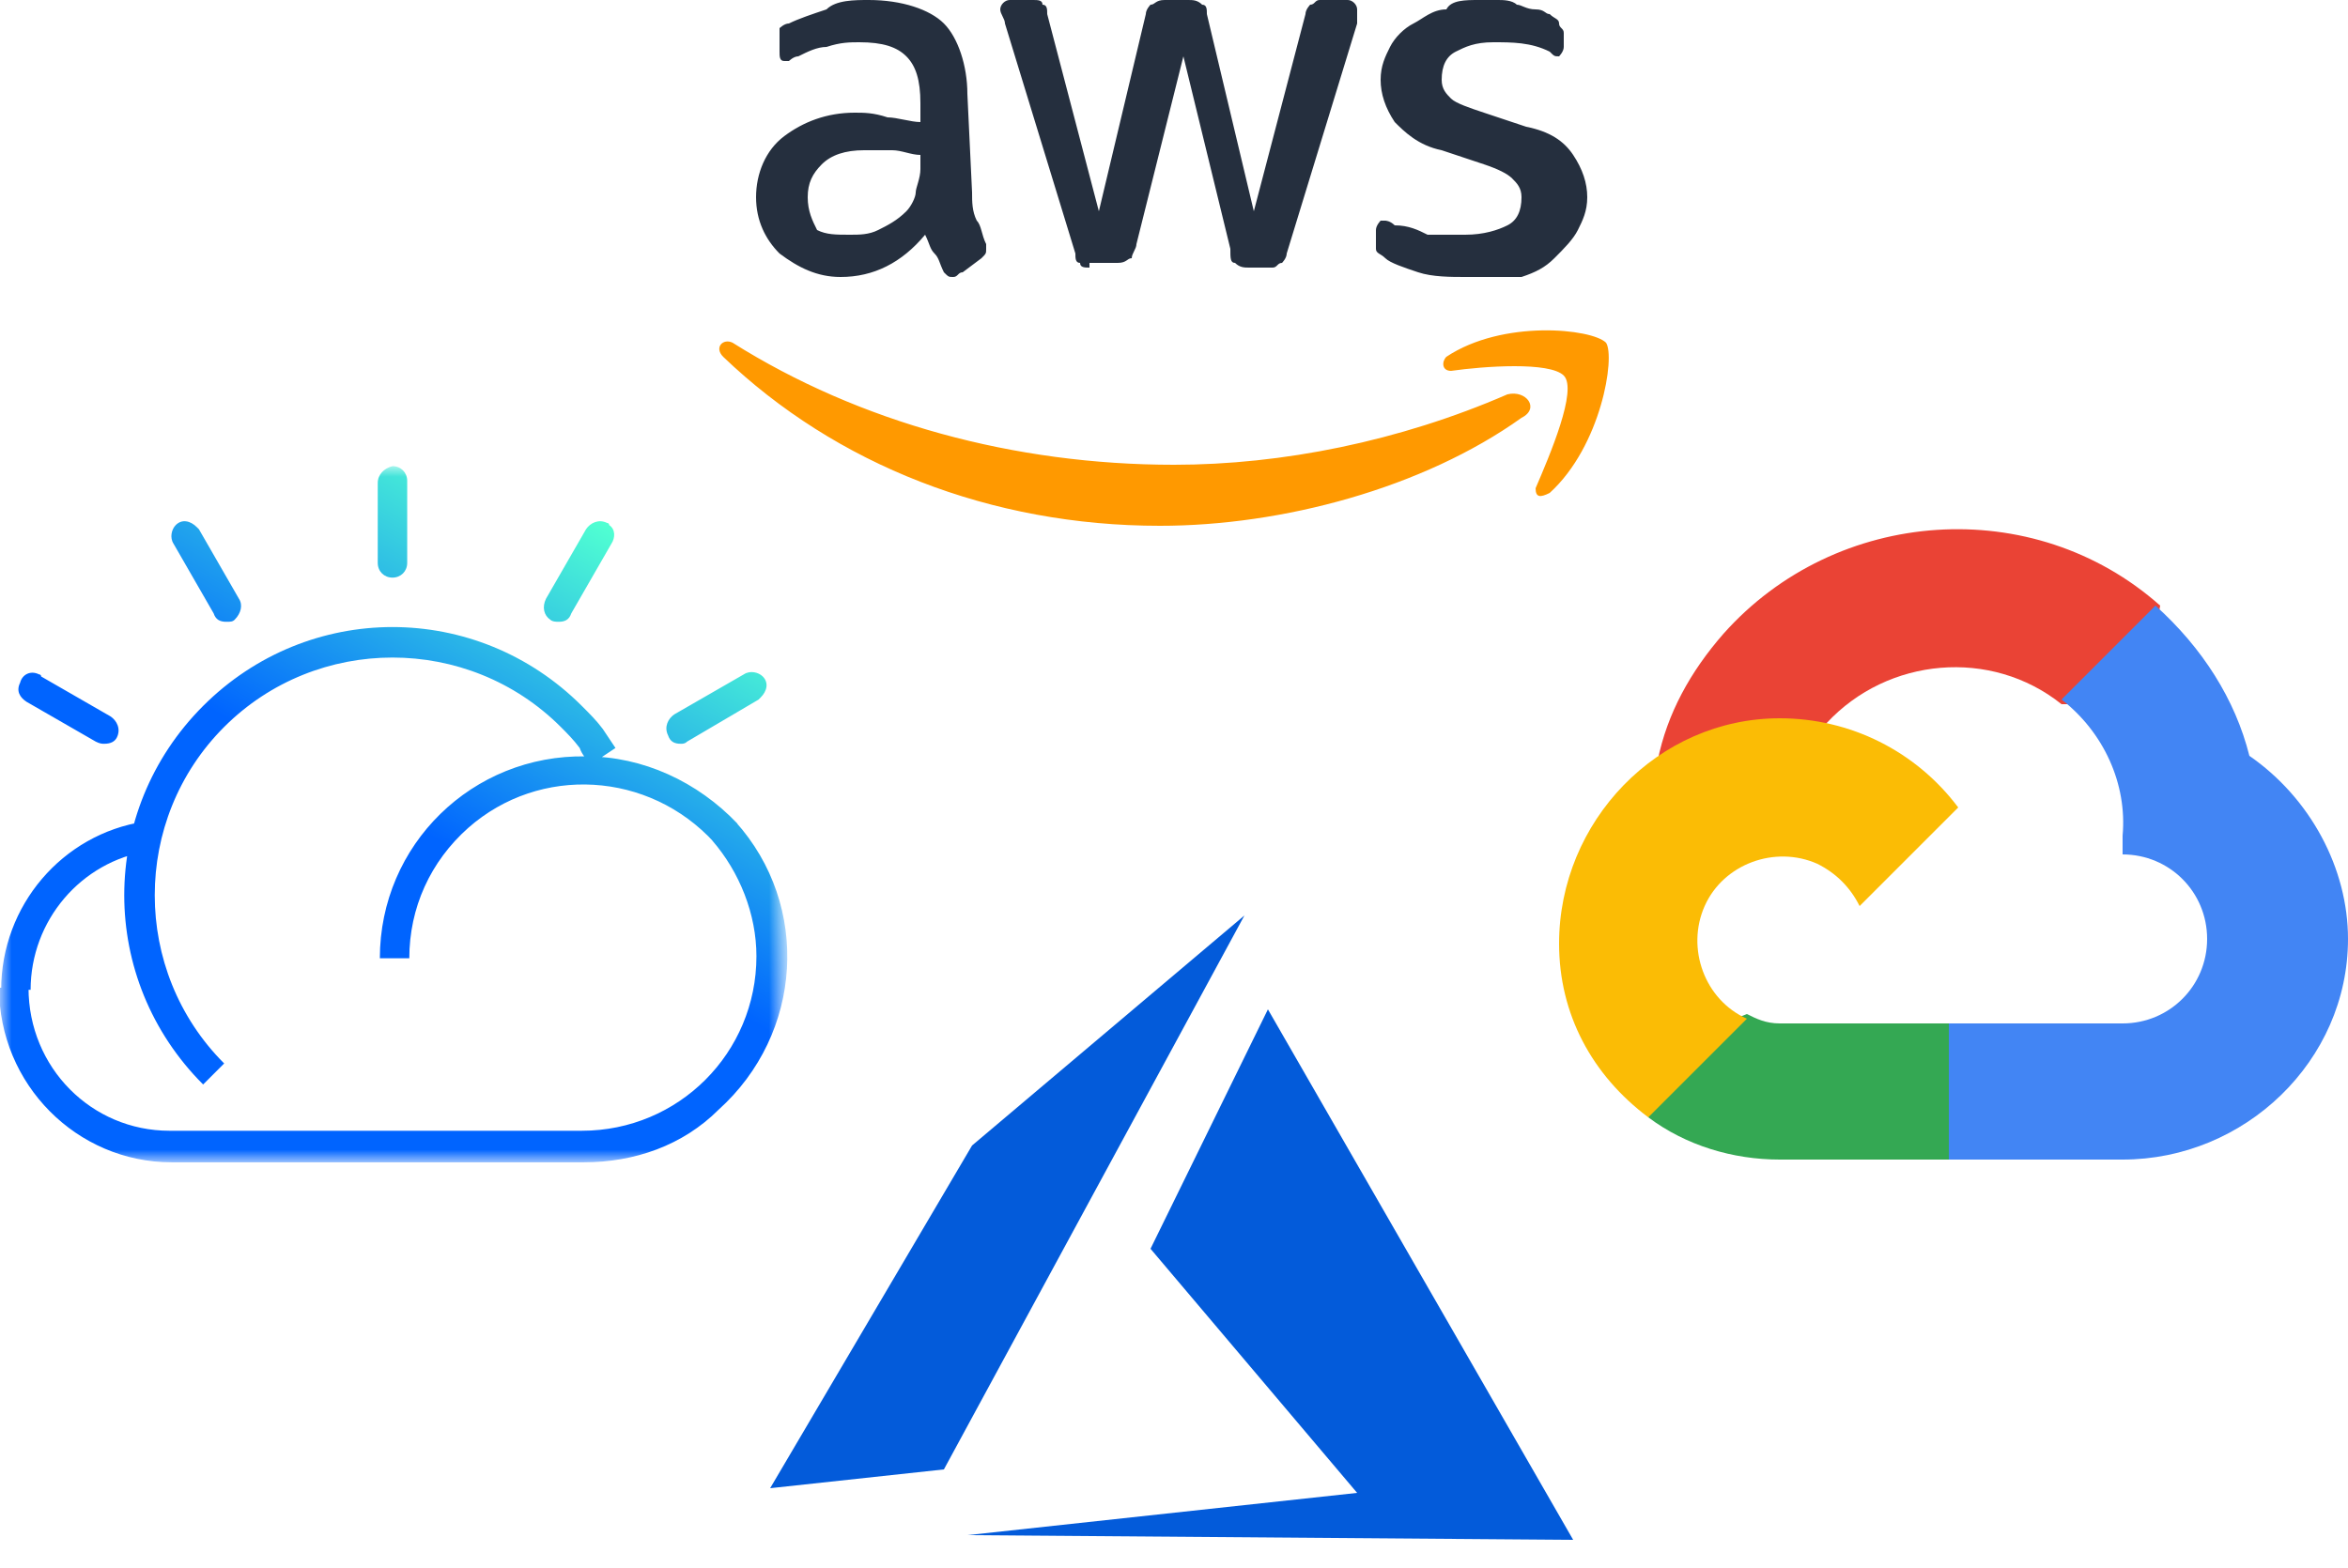 <?xml version="1.0" encoding="utf-8"?>
<!-- Generator: Adobe Illustrator 23.0.3, SVG Export Plug-In . SVG Version: 6.00 Build 0)  -->
<svg version="1.1" id="Layer_1" xmlns="http://www.w3.org/2000/svg" xmlns:xlink="http://www.w3.org/1999/xlink" x="0px" y="0px"
	 viewBox="0 0 50 33.4" style="enable-background:new 0 0 50 33.4;" xml:space="preserve">
<style type="text/css">
	.st0{display:none;}
	.st1{fill:#252F3E;}
	.st2{fill:#FF9900;}
	.st3{fill-rule:evenodd;clip-rule:evenodd;fill:#035BDA;}
	.st4{fill:#EA4335;}
	.st5{fill:#4285F4;}
	.st6{fill:#34A853;}
	.st7{fill:#FBBC05;}
	.st8{filter:url(#Adobe_OpacityMaskFilter);}
	.st9{fill:#FFFFFF;}
	.st10{fill:url(#SVGID_1_);}
	.st11{fill:url(#SVGID_2_);}
	.st12{fill:url(#SVGID_3_);}
	.st13{mask:url(#o_2_);fill:url(#SVGID_4_);}
</style>
<g id="Guides" class="st0">
</g>
<g>
	<path class="st1" d="M20.7,4.1c0,0.2,0,0.4,0.1,0.6c0.1,0.1,0.1,0.3,0.2,0.5c0,0.1,0,0.1,0,0.1c0,0.1,0,0.1-0.1,0.2l-0.4,0.3
		c-0.1,0-0.1,0.1-0.2,0.1c-0.1,0-0.1,0-0.2-0.1C20,5.6,20,5.5,19.9,5.4c-0.1-0.1-0.1-0.2-0.2-0.4c-0.5,0.6-1.1,0.9-1.8,0.9
		c-0.5,0-0.9-0.2-1.3-0.5c-0.3-0.3-0.5-0.7-0.5-1.2c0-0.5,0.2-1,0.6-1.3s0.9-0.5,1.5-0.5c0.2,0,0.4,0,0.7,0.1c0.2,0,0.5,0.1,0.7,0.1
		V2.2c0-0.5-0.1-0.8-0.3-1c-0.2-0.2-0.5-0.3-1-0.3c-0.2,0-0.4,0-0.7,0.1C17.4,1,17.2,1.1,17,1.2c-0.1,0-0.2,0.1-0.2,0.1
		c0,0-0.1,0-0.1,0c-0.1,0-0.1-0.1-0.1-0.2V0.8c0-0.1,0-0.2,0-0.2c0,0,0.1-0.1,0.2-0.1c0.2-0.1,0.5-0.2,0.8-0.3C17.8,0,18.2,0,18.5,0
		c0.7,0,1.3,0.2,1.6,0.5c0.3,0.3,0.5,0.9,0.5,1.5L20.7,4.1L20.7,4.1z M18.1,5c0.2,0,0.4,0,0.6-0.1c0.2-0.1,0.4-0.2,0.6-0.4
		c0.1-0.1,0.2-0.3,0.2-0.4s0.1-0.3,0.1-0.5V3.3c-0.2,0-0.4-0.1-0.6-0.1s-0.4,0-0.6,0c-0.4,0-0.7,0.1-0.9,0.3
		c-0.2,0.2-0.3,0.4-0.3,0.7c0,0.3,0.1,0.5,0.2,0.7C17.6,5,17.8,5,18.1,5z M23.2,5.7c-0.1,0-0.2,0-0.2-0.1c-0.1,0-0.1-0.1-0.1-0.2
		l-1.5-4.9c0-0.1-0.1-0.2-0.1-0.3c0-0.1,0.1-0.2,0.2-0.2H22c0.1,0,0.2,0,0.2,0.1c0.1,0,0.1,0.1,0.1,0.2l1.1,4.2l1-4.2
		c0-0.1,0.1-0.2,0.1-0.2c0.1,0,0.1-0.1,0.3-0.1h0.5c0.1,0,0.2,0,0.3,0.1c0.1,0,0.1,0.1,0.1,0.2l1,4.2l1.1-4.2c0-0.1,0.1-0.2,0.1-0.2
		c0.1,0,0.1-0.1,0.2-0.1h0.6c0.1,0,0.2,0.1,0.2,0.2c0,0,0,0.1,0,0.1c0,0,0,0.1,0,0.2l-1.5,4.9c0,0.1-0.1,0.2-0.1,0.2
		c-0.1,0-0.1,0.1-0.2,0.1h-0.5c-0.1,0-0.2,0-0.3-0.1c-0.1,0-0.1-0.1-0.1-0.3l-1-4.1l-1,4c0,0.1-0.1,0.2-0.1,0.3
		c-0.1,0-0.1,0.1-0.3,0.1H23.2z M31.2,5.9c-0.3,0-0.7,0-1-0.1c-0.3-0.1-0.6-0.2-0.7-0.3c-0.1-0.1-0.2-0.1-0.2-0.2c0-0.1,0-0.1,0-0.2
		V4.9c0-0.1,0.1-0.2,0.1-0.2c0,0,0.1,0,0.1,0c0,0,0.1,0,0.2,0.1C30,4.8,30.2,4.9,30.4,5C30.7,5,30.9,5,31.2,5c0.4,0,0.7-0.1,0.9-0.2
		c0.2-0.1,0.3-0.3,0.3-0.6c0-0.2-0.1-0.3-0.2-0.4c-0.1-0.1-0.3-0.2-0.6-0.3l-0.9-0.3c-0.5-0.1-0.8-0.4-1-0.6
		c-0.2-0.3-0.3-0.6-0.3-0.9c0-0.3,0.1-0.5,0.2-0.7c0.1-0.2,0.3-0.4,0.5-0.5c0.2-0.1,0.4-0.3,0.7-0.3C30.9,0,31.2,0,31.5,0
		c0.1,0,0.3,0,0.4,0c0.1,0,0.3,0,0.4,0.1c0.1,0,0.2,0.1,0.4,0.1s0.2,0.1,0.3,0.1c0.1,0.1,0.2,0.1,0.2,0.2c0,0.1,0.1,0.1,0.1,0.2V1
		c0,0.1-0.1,0.2-0.1,0.2c-0.1,0-0.1,0-0.2-0.1c-0.4-0.2-0.8-0.2-1.2-0.2c-0.4,0-0.6,0.1-0.8,0.2c-0.2,0.1-0.3,0.3-0.3,0.6
		c0,0.2,0.1,0.3,0.2,0.4s0.4,0.2,0.7,0.3l0.9,0.3c0.5,0.1,0.8,0.3,1,0.6c0.2,0.3,0.3,0.6,0.3,0.9c0,0.3-0.1,0.5-0.2,0.7
		c-0.1,0.2-0.3,0.4-0.5,0.6c-0.2,0.2-0.4,0.3-0.7,0.4C31.9,5.9,31.6,5.9,31.2,5.9z"/>
	<path class="st2" d="M32.4,8.9c-2.1,1.5-5.1,2.3-7.7,2.3c-3.6,0-6.9-1.3-9.3-3.6c-0.2-0.2,0-0.4,0.2-0.3C18.3,9,21.6,9.9,25,9.9
		c2.3,0,4.8-0.5,7.1-1.5C32.5,8.3,32.8,8.7,32.4,8.9z M33.3,8c-0.3-0.3-1.7-0.2-2.4-0.1c-0.2,0-0.2-0.2-0.1-0.3
		C32,6.8,33.9,7,34.2,7.3c0.2,0.3-0.1,2.2-1.2,3.2c-0.2,0.1-0.3,0.1-0.3-0.1C33,9.7,33.6,8.3,33.3,8z"/>
</g>
<g>
	<path id="path7291" class="st3" d="M27,21.5l-2.5,5.1l4.4,5.2l-8.3,0.9l12.9,0.1L27,21.5L27,21.5z"/>
	<path id="path7293" class="st3" d="M26.5,19.5l-5.8,4.9l-4.3,7.3l3.7-0.4L26.5,19.5z"/>
</g>
<g>
	<path class="st4" d="M44.4,15l1.5-1.5l0.1-0.6c-2.7-2.4-6.9-2.1-9.3,0.6c-0.7,0.8-1.2,1.7-1.4,2.7l0.5-0.1l2.9-0.5l0.2-0.2
		c1.3-1.4,3.5-1.6,5-0.4L44.4,15z"/>
	<path class="st5" d="M47.9,16.1c-0.3-1.2-1-2.3-2-3.2l-2,2c0.9,0.7,1.4,1.8,1.3,2.9v0.4c1,0,1.8,0.8,1.8,1.8c0,1-0.8,1.8-1.8,1.8
		h-3.7l-0.4,0.4v2.2l0.4,0.3h3.7c2.6,0,4.8-2.1,4.8-4.7C50,18.5,49.2,17,47.9,16.1"/>
	<path class="st6" d="M37.9,24.7h3.6v-2.9h-3.6c-0.3,0-0.5-0.1-0.7-0.2l-0.5,0.2l-1.5,1.5l-0.1,0.5C35.9,24.4,36.9,24.7,37.9,24.7"
		/>
	<path class="st7" d="M37.9,15.3c-2.6,0-4.7,2.2-4.7,4.8c0,1.5,0.7,2.8,1.9,3.7l2.1-2.1c-0.9-0.4-1.3-1.5-0.9-2.4
		c0.4-0.9,1.5-1.3,2.4-0.9c0.4,0.2,0.7,0.5,0.9,0.9l2.1-2.1C40.8,16,39.4,15.3,37.9,15.3"/>
</g>
<g transform="matrix(.448 0 0 .448 4.012 74.307)">
	<defs>
		<filter id="Adobe_OpacityMaskFilter" filterUnits="userSpaceOnUse" x="-8.9" y="-143.7" width="37.4" height="33.1">
			<feColorMatrix  type="matrix" values="1 0 0 0 0  0 1 0 0 0  0 0 1 0 0  0 0 0 1 0"/>
		</filter>
	</defs>
	<mask maskUnits="userSpaceOnUse" x="-8.9" y="-143.7" width="37.4" height="33.1" id="o_2_">
		<g class="st8">
			<path d="M-13.1-146h45.3v37.8h-45.3V-146z"/>
			<path class="st9" d="M-4-130.5c-0.1,0-0.2,0-0.4-0.1l-3.3-1.9c-0.3-0.2-0.5-0.5-0.3-0.9c0.1-0.4,0.5-0.6,0.9-0.4
				c0,0,0.1,0,0.1,0.1l3.3,1.9c0.3,0.2,0.5,0.6,0.3,1C-3.5-130.6-3.7-130.5-4-130.5z M1.8-136.2c-0.3,0-0.5-0.1-0.6-0.4l-1.9-3.3
				c-0.2-0.3-0.1-0.7,0.1-0.9c0.3-0.3,0.7-0.2,1,0.1c0,0,0,0,0,0c0,0,0.1,0.1,0.1,0.1l1.9,3.3c0.2,0.3,0.1,0.7-0.2,1
				C2.1-136.3,1.9-136.2,1.8-136.2z M9-139.1v-3.8c0-0.4,0.3-0.7,0.7-0.8c0.4,0,0.7,0.3,0.7,0.7v3.9c0,0.4-0.3,0.7-0.7,0.7h0
				C9.3-138.4,9-138.7,9-139.1z M17.6-136.2c-0.1,0-0.3,0-0.4-0.1c-0.3-0.2-0.4-0.6-0.2-1l1.9-3.3c0.2-0.3,0.6-0.5,1-0.3
				c0,0,0.1,0,0.1,0.1c0.3,0.2,0.3,0.6,0.1,0.9l-1.9,3.3C18.1-136.4,17.9-136.2,17.6-136.2z M23.4-130.5c-0.3,0-0.5-0.1-0.6-0.4
				c-0.2-0.4,0-0.8,0.3-1l3.3-1.9c0.3-0.2,0.7-0.1,0.9,0.1c0.3,0.3,0.2,0.7-0.1,1c0,0,0,0,0,0c0,0-0.1,0.1-0.1,0.1l-3.4,2
				C23.6-130.5,23.5-130.5,23.4-130.5z"/>
			
				<linearGradient id="SVGID_1_" gradientUnits="userSpaceOnUse" x1="-3014.03" y1="-17554.053" x2="-2988.309" y2="-17549.518" gradientTransform="matrix(-0.181 -0.181 0.181 -0.181 2645.372 -3848.033)">
				<stop  offset="0.195" style="stop-color:#FFFFFF;stop-opacity:0"/>
				<stop  offset="0.287" style="stop-color:#FFFFFF;stop-opacity:3.000000e-02"/>
				<stop  offset="0.501" style="stop-color:#FFFFFF;stop-opacity:0.2"/>
				<stop  offset="0.793" style="stop-color:#FFFFFF;stop-opacity:0.74"/>
				<stop  offset="1" style="stop-color:#FFFFFF"/>
			</linearGradient>
			<path class="st10" d="M0.7-114.3c-5-5-5-13,0-18c5-5,13-5,18,0c0.4,0.4,0.7,0.7,1,1.1c0.2,0.3,0.4,0.6,0.6,0.9l-1.2,0.8
				c-0.2-0.3-0.4-0.5-0.5-0.8c-0.3-0.4-0.6-0.7-0.9-1c-4.4-4.4-11.6-4.4-16,0c-4.4,4.4-4.4,11.6,0,16L0.7-114.3L0.7-114.3z"/>
			<path class="st9" d="M18.8-110.5H-0.8c-4.5,0-8.2-3.7-8.2-8.3v0l1.4,0c0,3.8,3,6.8,6.7,6.8h19.6c4.6,0,8.3-3.7,8.3-8.3
				c0-2-0.8-4-2.1-5.5l1.1-0.9c3.6,4,3.2,10.1-0.8,13.7C23.5-111.4,21.2-110.5,18.8-110.5z"/>
			
				<linearGradient id="SVGID_2_" gradientUnits="userSpaceOnUse" x1="3715.473" y1="4283.662" x2="3730.549" y2="4274.958" gradientTransform="matrix(0.256 0 0 0.256 -961.82 -1217.871)">
				<stop  offset="8.000000e-02" style="stop-color:#FFFFFF"/>
				<stop  offset="0.753" style="stop-color:#FFFFFF;stop-opacity:7.000000e-02"/>
				<stop  offset="0.875" style="stop-color:#FFFFFF;stop-opacity:0"/>
			</linearGradient>
			<path class="st11" d="M-7.5-118.8l-1.4,0c0-4,2.9-7.4,6.8-8l0.2,1.4C-5.1-124.9-7.5-122.1-7.5-118.8z"/>
			
				<linearGradient id="SVGID_3_" gradientUnits="userSpaceOnUse" x1="3792.34" y1="4287.322" x2="3815.268" y2="4268.083" gradientTransform="matrix(0.256 0 0 0.256 -961.82 -1217.871)">
				<stop  offset="0.138" style="stop-color:#FFFFFF;stop-opacity:0"/>
				<stop  offset="0.32" style="stop-color:#FFFFFF;stop-opacity:7.000000e-02"/>
				<stop  offset="0.847" style="stop-color:#FFFFFF;stop-opacity:0.764"/>
				<stop  offset="0.947" style="stop-color:#FFFFFF"/>
			</linearGradient>
			<path class="st12" d="M10.5-120.3l-1.4,0c0-5.4,4.4-9.7,9.8-9.6c2.7,0,5.3,1.2,7.2,3.2l-1.1,0.9c-3.1-3.4-8.3-3.7-11.7-0.7
				C11.5-124.9,10.5-122.7,10.5-120.3z"/>
		</g>
	</mask>
	
		<linearGradient id="SVGID_4_" gradientUnits="userSpaceOnUse" x1="67.15" y1="-614.304" x2="48.271" y2="-581.603" gradientTransform="matrix(0.448 0 0 0.448 -10.758 134.076)">
		<stop  offset="0" style="stop-color:#50FFD2"/>
		<stop  offset="1" style="stop-color:#0064FF"/>
	</linearGradient>
	<path class="st13" d="M-4-130.5c-0.1,0-0.2,0-0.4-0.1l-3.3-1.9c-0.3-0.2-0.5-0.5-0.3-0.9c0.1-0.4,0.5-0.6,0.9-0.4
		c0,0,0.1,0,0.1,0.1l3.3,1.9c0.3,0.2,0.5,0.6,0.3,1C-3.5-130.6-3.7-130.5-4-130.5z M1.8-136.3c-0.3,0-0.5-0.1-0.6-0.4l-1.9-3.3
		c-0.2-0.3-0.1-0.7,0.1-0.9c0.3-0.3,0.7-0.2,1,0.1c0,0,0,0,0,0c0,0,0.1,0.1,0.1,0.1l1.9,3.3c0.2,0.3,0.1,0.7-0.2,1
		C2.1-136.3,2-136.3,1.8-136.3z M9-139.1v-3.8c0-0.4,0.3-0.7,0.7-0.8c0.4,0,0.7,0.3,0.7,0.7c0,0,0,0,0,0v3.9c0,0.4-0.3,0.7-0.7,0.7
		h0C9.3-138.4,9-138.7,9-139.1z M17.6-136.3c-0.1,0-0.3,0-0.4-0.1c-0.3-0.2-0.4-0.6-0.2-1l1.9-3.3c0.2-0.3,0.6-0.5,1-0.3
		c0,0,0.1,0,0.1,0.1c0.3,0.2,0.3,0.6,0.1,0.9l-1.9,3.3C18.1-136.4,17.9-136.3,17.6-136.3z M23.4-130.5c-0.3,0-0.5-0.1-0.6-0.4
		c-0.2-0.4,0-0.8,0.3-1l3.3-1.9c0.3-0.2,0.7-0.1,0.9,0.1c0.3,0.3,0.2,0.7-0.1,1c0,0,0,0,0,0c0,0-0.1,0.1-0.1,0.1l-3.4,2
		C23.6-130.5,23.5-130.5,23.4-130.5z M0.7-114.3c-5-5-5-13,0-18c5-5,13-5,18,0c0.4,0.4,0.7,0.7,1,1.1c0.2,0.3,0.4,0.6,0.6,0.9
		l-1.2,0.8c-0.2-0.3-0.4-0.5-0.5-0.8c-0.3-0.4-0.6-0.7-0.9-1c-4.4-4.4-11.6-4.4-16,0s-4.4,11.6,0,16C1.7-115.3,0.7-114.3,0.7-114.3z
		 M18.8-110.6H-0.8c-4.5,0-8.2-3.7-8.2-8.3v0l1.4,0c0,3.8,3,6.8,6.7,6.8h19.6c4.6,0,8.3-3.7,8.3-8.3c0-2-0.8-4-2.1-5.5l1.1-0.9
		c3.6,4,3.2,10.1-0.8,13.7C23.5-111.4,21.2-110.6,18.8-110.6z M-7.5-118.8l-1.4,0c0-4,2.9-7.4,6.8-8l0.2,1.4
		C-5.1-124.9-7.5-122.1-7.5-118.8z M10.5-120.3l-1.4,0c0-5.4,4.4-9.7,9.8-9.6c2.7,0,5.3,1.2,7.2,3.2l-1.1,0.9
		c-3.1-3.4-8.3-3.7-11.7-0.7C11.5-124.9,10.5-122.7,10.5-120.3z"/>
</g>
</svg>
